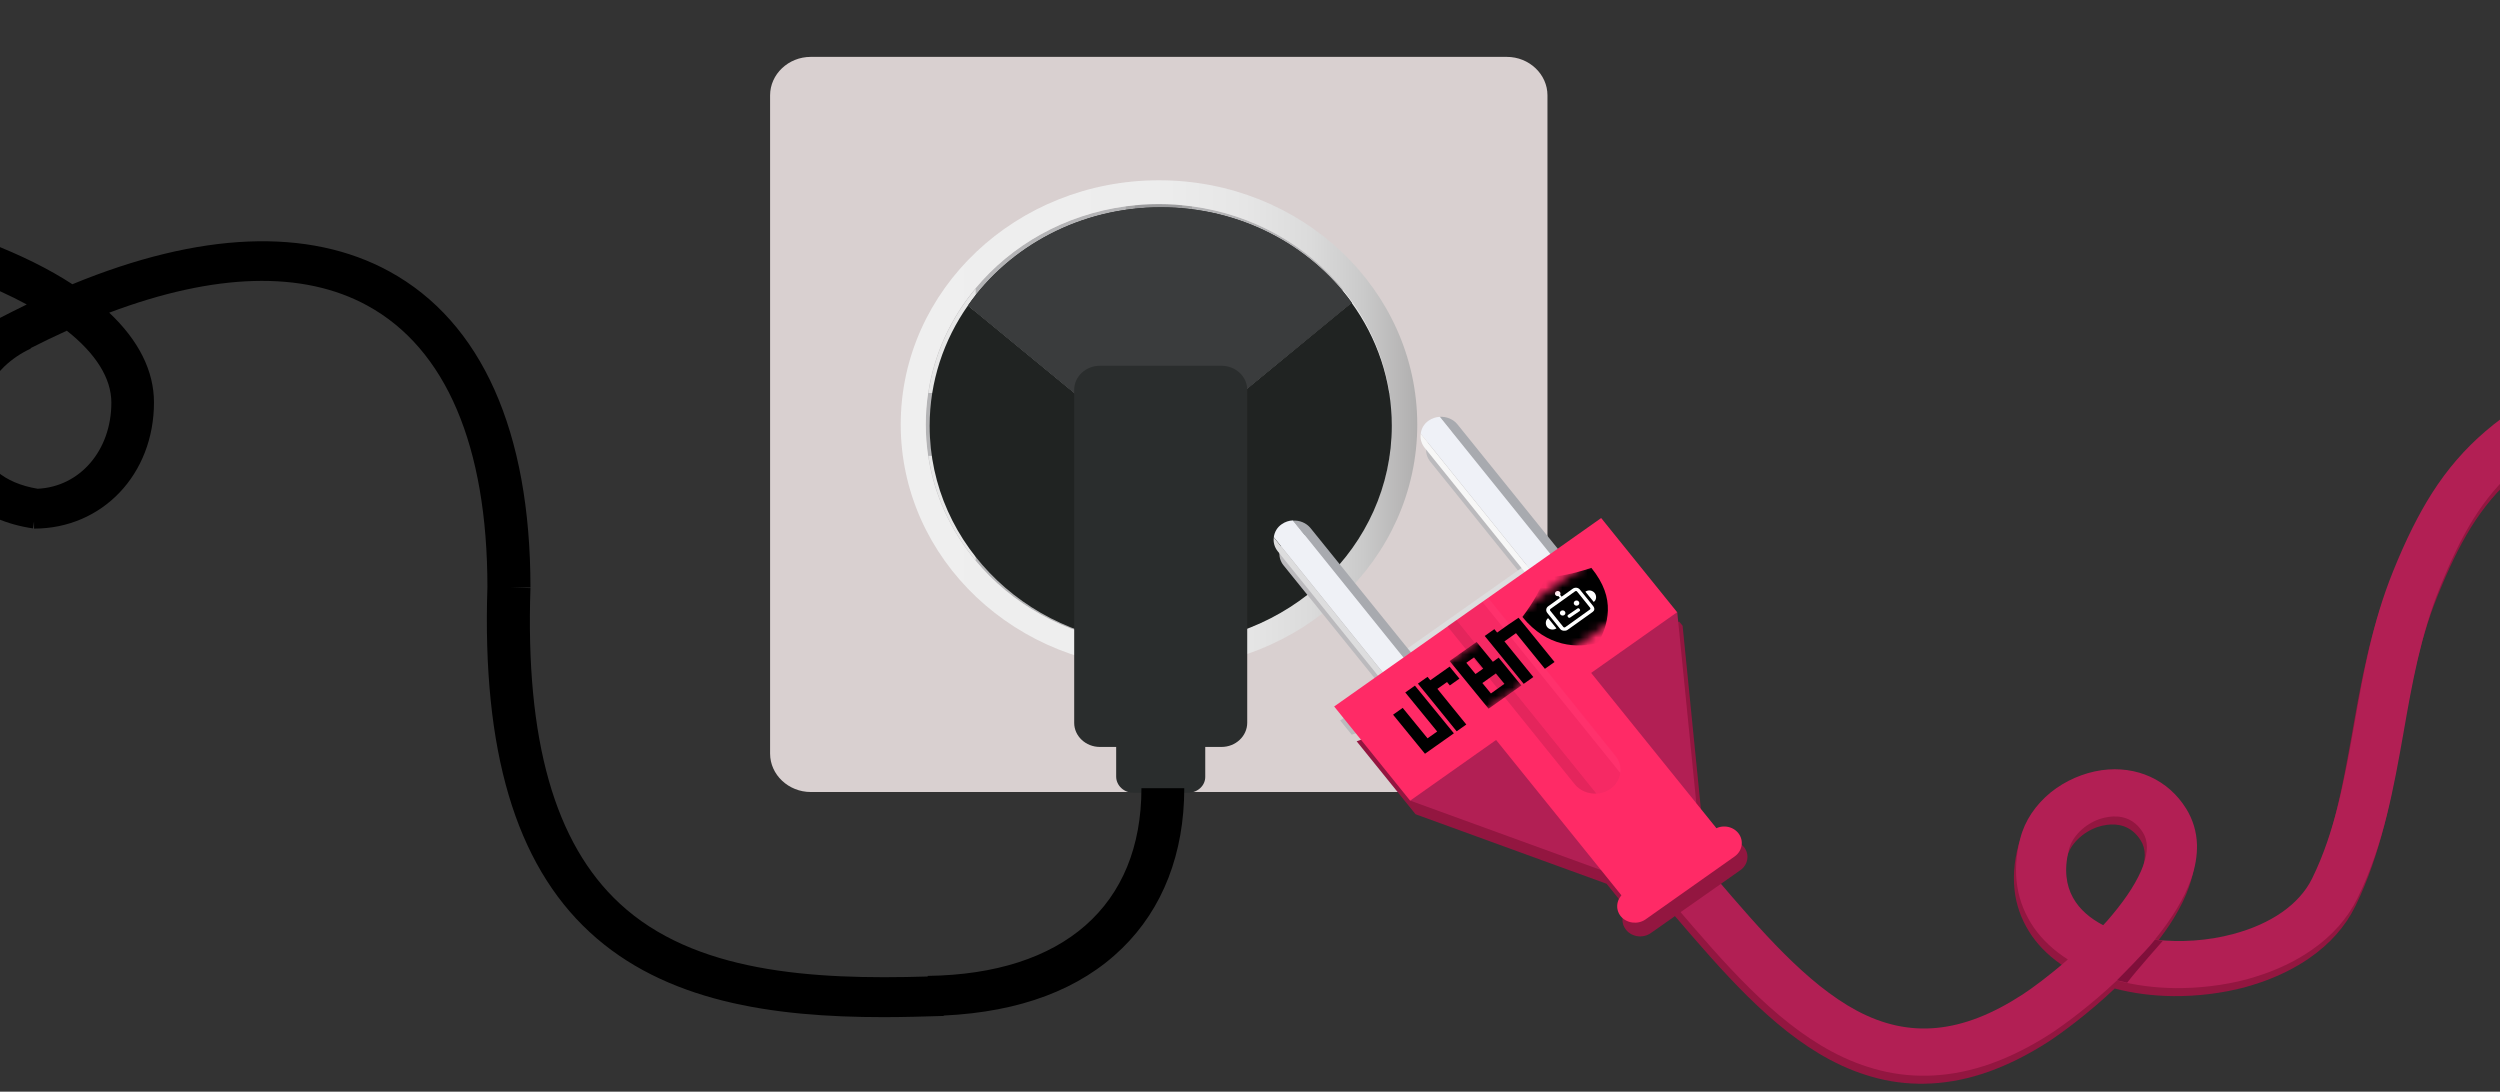 <svg width="300" height="131" viewBox="0 0 300 131" fill="none" xmlns="http://www.w3.org/2000/svg">
<rect x="0" y="0" width="300" height="131" fill="#333333" stroke="none"/>
<g clip-path="url(#clip0)">
<path d="M185.696 11.441V90.426C185.696 92.95 183.512 95.041 180.813 95.041H97.294C94.621 95.041 92.411 92.974 92.411 90.426V11.441C92.411 8.918 94.596 6.826 97.294 6.826H180.813C183.512 6.826 185.696 8.918 185.696 11.441Z" fill="#D9D0D0"/>
<path d="M167.039 50.934C167.039 52.208 166.936 53.482 166.756 54.708C166.062 59.371 164.058 63.649 161.128 67.183C156.785 72.471 150.361 76.124 143.011 77.11C141.726 77.278 140.39 77.374 139.054 77.374C137.692 77.374 136.381 77.278 135.07 77.11C127.772 76.124 121.373 72.471 117.03 67.231C114.075 63.673 112.07 59.395 111.376 54.708C111.197 53.482 111.094 52.208 111.094 50.934C111.094 49.66 111.197 48.386 111.376 47.16C112.07 42.473 114.075 38.194 117.03 34.637C121.373 29.397 127.772 25.743 135.096 24.758C136.381 24.59 137.717 24.493 139.054 24.493C140.39 24.493 141.726 24.59 143.037 24.758C150.361 25.743 156.785 29.421 161.128 34.685C164.058 38.242 166.037 42.497 166.756 47.16C166.936 48.386 167.039 49.66 167.039 50.934Z" fill="#BBBABD"/>
<path d="M167.039 50.934C167.039 52.208 166.936 53.482 166.756 54.708C166.062 59.371 164.058 63.649 161.128 67.183C156.785 72.471 150.361 76.124 143.011 77.11C141.726 77.278 140.39 77.374 139.054 77.374C137.692 77.374 136.381 77.278 135.07 77.11C127.772 76.124 121.373 72.471 117.03 67.231C114.075 63.673 112.07 59.395 111.376 54.708C111.197 53.482 111.094 52.208 111.094 50.934C111.094 49.66 111.197 48.386 111.376 47.16C112.07 42.473 114.075 38.194 117.03 34.637C121.373 29.397 127.772 25.743 135.096 24.758C136.381 24.59 137.717 24.493 139.054 24.493C140.39 24.493 141.726 24.59 143.037 24.758C150.361 25.743 156.785 29.421 161.128 34.685C164.058 38.242 166.037 42.497 166.756 47.16C166.936 48.386 167.039 49.66 167.039 50.934Z" fill="#B4B4B6"/>
<path d="M127.027 54.707C129.227 54.707 131.01 53.018 131.01 50.934C131.01 48.849 129.227 47.16 127.027 47.16C124.827 47.16 123.043 48.849 123.043 50.934C123.043 53.018 124.827 54.707 127.027 54.707Z" fill="#222424"/>
<path d="M151.183 54.707C153.383 54.707 155.166 53.018 155.166 50.934C155.166 48.849 153.383 47.16 151.183 47.16C148.983 47.16 147.2 48.849 147.2 50.934C147.2 53.018 148.983 54.707 151.183 54.707Z" fill="#222424"/>
<path d="M139.079 47.16C137.049 47.16 135.353 48.602 135.122 50.477H143.037C142.78 48.602 141.11 47.16 139.079 47.16Z" fill="#E0E0E1"/>
<path d="M139.079 54.708C141.11 54.708 142.806 53.265 143.037 51.391H135.122C135.353 53.265 137.024 54.708 139.079 54.708Z" fill="#E0E0E1"/>
<path d="M143.037 50.477H135.122C135.096 50.621 135.096 50.789 135.096 50.934C135.096 51.078 135.096 51.246 135.122 51.391H143.037C143.062 51.246 143.062 51.078 143.062 50.934C143.062 50.789 143.037 50.621 143.037 50.477Z" fill="#9B9C9E"/>
<path d="M117.081 34.637V47.16H111.402C112.096 42.497 114.1 38.194 117.081 34.637Z" fill="#E7E7E7"/>
<path d="M117.081 54.708V67.231H117.056C114.1 63.673 112.096 59.395 111.402 54.708H117.081Z" fill="#E7E7E7"/>
<path d="M166.756 47.16H161.128V34.685C164.058 38.242 166.037 42.497 166.756 47.16Z" fill="#E7E7E7"/>
<path d="M166.756 54.708C166.062 59.371 164.058 63.649 161.128 67.183V54.708H166.756Z" fill="#E7E7E7"/>
<path d="M143.037 67.952V77.134C141.752 77.302 140.416 77.398 139.079 77.398C137.717 77.398 136.407 77.302 135.096 77.134V67.952H143.037Z" fill="#A4A4A5"/>
<path d="M143.037 24.758V33.748H135.096V24.758C136.381 24.59 137.717 24.493 139.079 24.493C140.441 24.493 141.752 24.59 143.037 24.758Z" fill="#A4A4A5"/>
<path d="M141.855 69.154H136.175V78.36H141.855V69.154Z" fill="#9A9A9C"/>
<path d="M141.855 23.652H136.175V32.858H141.855V23.652Z" fill="#9A9A9C"/>
<path d="M139.079 21.633C121.964 21.633 108.087 34.757 108.087 50.934C108.087 67.111 121.964 80.234 139.079 80.234C156.194 80.234 170.072 67.111 170.072 50.934C170.046 34.757 156.194 21.633 139.079 21.633ZM161.129 67.183C156.785 72.471 150.361 76.124 143.011 77.11C141.726 77.278 140.39 77.374 139.054 77.374C137.692 77.374 136.381 77.278 135.07 77.11C127.772 76.124 121.373 72.471 117.03 67.231C114.075 63.673 112.07 59.395 111.377 54.708C111.197 53.482 111.094 52.208 111.094 50.934C111.094 49.66 111.197 48.386 111.377 47.16C112.07 42.473 114.075 38.194 117.03 34.637C121.373 29.397 127.772 25.743 135.096 24.758C136.381 24.59 137.717 24.493 139.054 24.493C140.39 24.493 141.726 24.59 143.037 24.758C150.361 25.743 156.785 29.421 161.129 34.685C164.058 38.242 166.037 42.497 166.756 47.16C166.936 48.386 167.039 49.636 167.039 50.934C167.039 52.208 166.936 53.482 166.756 54.708C166.037 59.371 164.058 63.649 161.129 67.183Z" fill="url(#paint0_linear)"/>
<path d="M146.275 49.419H138.977H131.678L116.157 36.656C113.253 40.79 111.557 45.766 111.557 51.102C111.557 65.596 123.969 77.35 139.285 77.35C154.601 77.35 167.014 65.596 167.014 51.102C167.014 45.621 165.24 40.526 162.182 36.319L146.275 49.419Z" fill="#202322"/>
<path d="M138.977 49.419H146.275L162.208 36.319C157.223 29.421 148.819 24.878 139.311 24.878C129.648 24.878 121.116 29.565 116.157 36.656L131.678 49.419H138.977Z" fill="#202322"/>
<path d="M138.977 49.419H146.275L162.208 36.319C157.223 29.421 148.819 24.878 139.311 24.878C129.648 24.878 121.116 29.565 116.157 36.656L131.678 49.419H138.977Z" fill="#3A3C3D"/>
<path d="M146.583 89.633H131.987C130.291 89.633 128.903 88.335 128.903 86.748V46.775C128.903 45.189 130.291 43.891 131.987 43.891H146.583C148.28 43.891 149.667 45.189 149.667 46.775V86.724C149.667 88.335 148.28 89.633 146.583 89.633Z" fill="#2A2D2D"/>
<path d="M142.549 95.137H136.022C134.865 95.137 133.94 94.248 133.94 93.19V79.297C133.94 78.215 134.891 77.35 136.022 77.35H142.549C143.705 77.35 144.63 78.24 144.63 79.297V93.19C144.656 94.272 143.705 95.137 142.549 95.137Z" fill="#2A2D2D"/>
<path d="M136.972 94.584C136.972 108.67 127.618 116.89 111.325 117.107V117.179C97.294 117.612 83.263 116.674 74.371 108.43C66.559 101.195 63.038 88.816 63.655 70.572L61.085 70.5H63.655C63.655 51.751 57.796 38.627 46.72 32.57C37.006 27.258 23.977 27.811 8.686 34.108C5.885 32.281 2.493 30.599 -1.439 29.084C-13.594 24.445 -29.681 21.873 -46.771 21.873V26.681C-30.324 26.681 -14.931 29.108 -3.392 33.531C-0.951 34.469 1.259 35.478 3.212 36.536C2.082 37.089 0.925 37.666 -0.231 38.266L-0.18 38.339C-5.602 41.608 -8.66 47.496 -7.709 53.217C-6.81 58.65 -2.441 62.471 3.958 63.409L4.086 62.568V63.433C12.284 63.433 18.477 56.919 18.477 48.29C18.477 44.492 16.627 40.838 13.106 37.521C25.75 32.762 36.337 32.425 44.098 36.68C53.504 41.824 58.489 53.506 58.489 70.452C57.847 90.066 61.856 103.598 70.722 111.819C79.768 120.208 92.694 122.058 106.031 122.058C108.421 122.058 110.837 121.986 113.253 121.914V121.866C122.427 121.433 129.622 118.717 134.659 113.79C139.542 109.03 142.112 102.396 142.112 94.584H136.972ZM13.363 48.314C13.363 54.059 9.586 58.409 4.523 58.65C0.463 57.977 -2.081 55.813 -2.647 52.52C-3.238 48.963 -1.259 44.131 3.701 41.824L3.675 41.776C5.14 41.031 6.579 40.334 8.018 39.685C11.487 42.425 13.363 45.381 13.363 48.314Z" fill="black"/>
<path d="M271.374 117.852C270.732 118.068 270.064 118.285 269.37 118.477C266.646 119.198 263.665 119.558 260.787 119.534C258.345 119.51 255.955 119.198 253.771 118.621C250.636 121.578 247.552 123.861 245.83 124.991C243.414 126.553 240.999 127.755 238.66 128.596C236.347 129.413 234.06 129.894 231.799 130.014C229.64 130.135 227.481 129.942 225.374 129.413C223.447 128.933 221.494 128.188 219.566 127.154C212.499 123.38 206.589 116.458 200.858 109.776L205.587 106.242C210.957 112.516 216.508 119.006 222.573 122.251C228.895 125.616 235.191 125.015 242.412 120.328C243.569 119.582 245.625 118.068 247.886 116.097C246.216 115.04 244.854 113.766 243.826 112.299C242.798 110.809 242.104 109.151 241.821 107.372C241.538 105.545 241.641 103.598 242.181 101.555C242.721 99.44 244.005 97.541 245.856 96.026C247.603 94.632 249.762 93.695 251.946 93.382C256.135 92.806 259.938 94.536 262.097 98.022C262.894 99.32 263.331 100.762 263.382 102.324C263.408 103.646 263.176 105.088 262.637 106.555C261.84 108.766 260.401 111.17 258.319 113.718C261.378 114.078 264.693 113.862 267.725 113.044C272.325 111.819 275.666 109.463 277.182 106.41C279.983 100.714 281.088 94.488 282.27 87.878C283.324 81.869 284.429 75.667 286.896 69.562C288.464 65.668 289.98 62.664 291.599 60.116C293.423 57.255 295.531 54.828 297.998 52.712C300.49 50.573 303.471 48.674 307.146 46.847C310.59 45.141 314.702 43.482 320.021 41.632L322.103 46.895C302.418 53.722 297.664 58.77 292.498 71.533C290.237 77.11 289.183 83.047 288.181 88.791C286.999 95.474 285.765 102.396 282.63 108.766C281.448 111.17 279.598 113.261 277.131 114.967C275.435 116.145 273.507 117.107 271.374 117.852ZM251.689 99.247C249.916 99.872 248.426 101.291 248.014 102.901C246.781 107.732 249.171 110.449 252.126 111.987C252.486 111.602 252.846 111.194 253.18 110.785C255.03 108.574 256.289 106.579 256.932 104.824C257.523 103.165 257.523 101.891 256.906 100.882C255.75 99.007 254.054 98.815 252.82 98.983C252.435 99.031 252.049 99.127 251.689 99.247Z" fill="#931640"/>
<path d="M271.631 116.89C270.989 117.107 270.321 117.323 269.627 117.515C266.903 118.236 263.922 118.597 261.044 118.573C258.602 118.549 256.212 118.236 254.028 117.66C250.893 120.616 247.809 122.9 246.087 124.029C243.672 125.592 241.256 126.794 238.917 127.635C236.604 128.452 234.317 128.933 232.056 129.053C229.897 129.173 227.739 128.981 225.631 128.452C223.704 127.971 221.751 127.226 219.824 126.193C212.756 122.419 206.846 115.496 201.115 108.814L205.844 105.281C211.215 111.554 216.765 118.044 222.83 121.289C229.152 124.654 235.448 124.053 242.669 119.366C243.826 118.621 245.882 117.107 248.143 115.136C246.473 114.078 245.111 112.804 244.083 111.338C243.055 109.848 242.361 108.189 242.078 106.41C241.796 104.584 241.898 102.637 242.438 100.594C242.978 98.478 244.263 96.579 246.113 95.065C247.86 93.671 250.019 92.734 252.203 92.421C256.392 91.844 260.196 93.575 262.354 97.06C263.151 98.358 263.588 99.8 263.639 101.363C263.665 102.685 263.434 104.127 262.894 105.593C262.097 107.805 260.658 110.208 258.577 112.756C261.635 113.117 264.95 112.9 267.982 112.083C272.582 110.857 275.923 108.502 277.439 105.449C280.24 99.752 281.345 93.527 282.527 86.917C283.581 80.907 284.686 74.706 287.153 68.601C288.721 64.707 290.237 61.702 291.856 59.154C293.68 56.294 295.788 53.866 298.255 51.751C300.748 49.612 303.729 47.713 307.403 45.886C310.847 44.179 314.959 42.521 320.278 40.67L322.36 45.934C302.675 52.761 297.921 57.808 292.755 70.572C290.494 76.148 289.44 82.085 288.438 87.83C287.256 94.512 286.022 101.435 282.887 107.805C281.705 110.208 279.855 112.299 277.388 114.006C275.692 115.184 273.764 116.145 271.631 116.89ZM251.946 98.286C250.173 98.911 248.683 100.329 248.272 101.94C247.038 106.771 249.428 109.487 252.383 111.025C252.743 110.641 253.103 110.232 253.437 109.824C255.287 107.612 256.546 105.617 257.189 103.863C257.78 102.204 257.78 100.93 257.163 99.921C256.007 98.046 254.311 97.853 253.077 98.022C252.692 98.07 252.306 98.166 251.946 98.286Z" fill="#B21F54"/>
<path d="M254.028 117.636C254.028 117.636 257.497 114.174 258.577 112.78L259.553 112.876C259.553 112.876 256.29 116.554 255.262 117.924L254.028 117.636Z" fill="#7F0F3A"/>
<path d="M192.815 63.842L187.598 67.519L175.571 52.616C175.057 51.967 174.235 51.655 173.438 51.703C172.975 51.727 172.513 51.871 172.102 52.16C171.536 52.544 171.228 53.121 171.151 53.722C171.074 54.299 171.228 54.9 171.639 55.405L183.28 69.851L169.609 79.513L157.968 65.067C157.454 64.418 156.631 64.106 155.835 64.154C155.372 64.178 154.909 64.322 154.498 64.611C153.933 64.995 153.625 65.572 153.547 66.173C153.47 66.75 153.625 67.351 154.036 67.856L166.063 82.758L160.82 86.46L162.208 88.167L200.139 75.067L192.815 63.842Z" fill="#BBBABD"/>
<path d="M184.381 66.888L168.012 78.441L170.581 81.626L186.95 70.073L184.381 66.888Z" fill="#DDDDDE"/>
<path d="M169.66 78.72L157.274 63.385C156.76 62.736 155.937 62.423 155.141 62.471L168.761 79.369L169.66 78.72Z" fill="#A8AAAF"/>
<path d="M168.764 79.345L155.144 62.447C154.681 62.471 154.218 62.615 153.807 62.904C153.242 63.289 152.934 63.865 152.856 64.466L166.271 81.1L168.764 79.345Z" fill="#EFF1F6"/>
<path d="M165.703 81.508L166.268 81.124L152.854 64.49C152.777 65.067 152.931 65.668 153.342 66.173L165.703 81.508Z" fill="#DDDDDE"/>
<path d="M187.29 66.293L174.903 50.934C174.389 50.285 173.567 49.972 172.77 50.02L186.39 66.918L187.29 66.293Z" fill="#A8AAAF"/>
<path d="M186.393 66.919L172.773 50.021C172.31 50.045 171.848 50.19 171.436 50.478C170.871 50.863 170.563 51.44 170.486 52.04L183.9 68.674L186.393 66.919Z" fill="#EFF1F7"/>
<path d="M183.332 69.081L183.897 68.697L170.483 52.063C170.406 52.64 170.56 53.241 170.971 53.746L183.332 69.081Z" fill="#F7F7F7"/>
<path d="M206.666 105.954L208.85 104.415C209.775 103.766 209.981 102.517 209.261 101.627C208.645 100.858 207.54 100.642 206.64 101.026L204.199 97.998L201.912 75.091L201.5 74.586L162.799 88.96L169.866 97.709L192.789 106.05L195.23 109.079C194.562 109.776 194.51 110.833 195.127 111.578C195.821 112.444 197.157 112.636 198.108 111.963L200.704 110.136L206.666 105.954Z" fill="#931640"/>
<path d="M189.654 72.783L181.148 79.682L171.742 85.426L169.224 96.075L192.146 104.415L197.851 100.377L203.556 96.363L201.269 73.456L189.654 72.783Z" fill="#B21F54"/>
<path d="M185.861 74.456L174.456 82.505L196.806 110.21L208.211 102.161L185.861 74.456Z" fill="#FF2A66"/>
<path d="M208.593 99.969C209.287 100.834 209.107 102.084 208.182 102.757L197.466 110.328C196.541 110.977 195.204 110.809 194.485 109.944C193.791 109.078 193.971 107.828 194.896 107.155L205.638 99.584C206.563 98.911 207.899 99.103 208.593 99.969Z" fill="#FF2A66"/>
<path d="M192.14 62.164L160.099 84.778L169.216 96.079L201.256 73.465L192.14 62.164Z" fill="#FF2A66"/>
<g opacity="0.5">
<path opacity="0.5" d="M173.695 75.163L188.96 94.104C189.602 94.897 190.605 95.281 191.581 95.233L174.774 74.394L173.695 75.163Z" fill="#931640"/>
<g opacity="0.5">
<path opacity="0.5" d="M174.8 74.394L191.607 95.234C192.172 95.209 192.763 95.017 193.252 94.657C193.945 94.176 194.331 93.479 194.434 92.734L177.884 72.206L174.8 74.394Z" fill="#B21F54"/>
<path opacity="0.5" d="M178.578 71.749L177.884 72.23L194.434 92.758C194.536 92.037 194.331 91.291 193.842 90.69L178.578 71.749Z" fill="#FF5A96"/>
</g>
</g>
<path d="M172.461 87.782L171.305 88.599L168.324 84.946L167.168 85.763L170.149 89.416L170.997 90.45L172.153 89.633L173.309 88.816L174.466 87.998L173.618 86.965L169.789 82.278L168.632 83.095L172.461 87.782Z" fill="black"/>
<path d="M171.639 81.629L171.305 81.22L170.149 82.037L170.483 82.446L171.331 83.479L174.8 87.758L175.956 86.941L172.487 82.662L173.644 81.845L173.978 82.254L175.134 81.436L174.8 81.028L173.952 79.994L172.796 80.811L171.639 81.629Z" fill="black"/>
<path d="M181.045 74.922L179.657 75.908L179.323 75.499L178.166 76.316L182.844 82.061L184 81.244L180.531 76.965L181.918 75.98L185.388 80.258L186.544 79.441L183.075 75.163L182.227 74.129L181.045 74.922Z" fill="black"/>
<mask id="mask0" mask-type="alpha" maskUnits="userSpaceOnUse" x="166" y="61" width="38" height="30">
<path d="M171.022 90.474L203.916 67.062L199.239 61.318L166.345 84.729L171.022 90.474Z" fill="white"/>
</mask>
<g mask="url(#mask0)">
<path d="M179.477 79.177L179.143 79.417L178.038 78.071L177.19 77.037L176.033 77.855L175.108 78.504L173.952 79.321L174.8 80.355L177.781 84.008L178.629 85.042L179.785 84.224L181.404 83.071L182.561 82.253L181.713 81.22L179.837 78.912L179.477 79.177ZM175.956 79.537L176.882 78.888L177.987 80.234L177.061 80.883L175.956 79.537ZM180.531 82.061L178.912 83.215L177.884 81.965L179.503 80.811L180.531 82.061Z" fill="black"/>
<path d="M190.964 68.144C192.48 70.019 192.994 71.701 192.943 73.264C192.892 74.826 192.352 76.148 191.761 77.158C189.319 77.783 185.67 77.71 182.689 74.033C184.154 72.086 184.694 70.884 185.233 69.778C185.311 69.61 185.336 69.514 185.413 69.346C185.593 69.322 185.722 69.322 185.927 69.298C187.187 69.105 188.574 68.937 190.964 68.144Z" fill="black"/>
<path d="M187.72 73.806C187.866 73.702 187.895 73.506 187.783 73.368C187.671 73.231 187.462 73.204 187.315 73.309C187.168 73.413 187.14 73.609 187.251 73.747C187.363 73.884 187.573 73.911 187.72 73.806Z" fill="white"/>
<path d="M189.387 72.62C189.534 72.515 189.562 72.319 189.45 72.182C189.339 72.044 189.129 72.018 188.982 72.122C188.835 72.227 188.807 72.423 188.919 72.56C189.03 72.698 189.24 72.724 189.387 72.62Z" fill="white"/>
<path d="M189.294 73.023L188.728 73.408L188.163 73.793C188.086 73.841 188.086 73.961 188.137 74.009L188.189 74.081C188.24 74.153 188.369 74.153 188.42 74.105L188.985 73.721L189.551 73.336C189.628 73.288 189.628 73.168 189.576 73.12L189.525 73.047C189.474 72.975 189.345 72.975 189.294 73.023Z" fill="white"/>
<path d="M187.128 71.476C187.275 71.371 187.304 71.175 187.192 71.038C187.08 70.901 186.871 70.874 186.724 70.978C186.577 71.083 186.548 71.279 186.66 71.416C186.772 71.554 186.981 71.58 187.128 71.476Z" fill="white"/>
<path d="M187.165 71.319L186.96 71.465L187.225 71.79L187.429 71.645L187.165 71.319Z" fill="white"/>
<path d="M185.773 74.177C185.439 74.418 185.413 74.946 185.67 75.259C185.927 75.571 186.416 75.644 186.775 75.403L185.773 74.177Z" fill="white"/>
<path d="M190.245 71.004C190.579 70.764 191.067 70.812 191.35 71.149C191.607 71.461 191.607 71.99 191.247 72.23L190.245 71.004Z" fill="white"/>
<path d="M191.121 73.432L188.089 75.595C187.883 75.74 187.446 75.74 187.24 75.499L185.673 73.552C185.467 73.288 185.519 72.951 185.776 72.759L188.731 70.644C189.014 70.451 189.374 70.5 189.579 70.74L191.147 72.687C191.429 73.023 191.327 73.288 191.121 73.432ZM186.058 73.072C185.981 73.12 185.981 73.24 186.033 73.288L187.6 75.235C187.652 75.307 187.78 75.307 187.832 75.259L190.787 73.144C190.864 73.096 190.864 72.975 190.813 72.927L189.245 70.98C189.194 70.908 189.065 70.908 189.014 70.956L186.058 73.072Z" fill="white"/>
</g>
</g>
<defs>
<linearGradient id="paint0_linear" x1="108.085" y1="50.939" x2="170.057" y2="50.939" gradientUnits="userSpaceOnUse">
<stop stop-color="#EFEFEF"/>
<stop offset="0.49" stop-color="#EDEDED"/>
<stop offset="0.667" stop-color="#E6E6E6"/>
<stop offset="0.793" stop-color="#DBDBDB"/>
<stop offset="0.895" stop-color="#CACACA"/>
<stop offset="0.981" stop-color="#B5B4B4"/>
<stop offset="1" stop-color="#AFAEAE"/>
</linearGradient>
<clipPath id="clip0">
<rect width="368" height="131" fill="white" transform="translate(-46)"/>
</clipPath>
</defs>
</svg>
